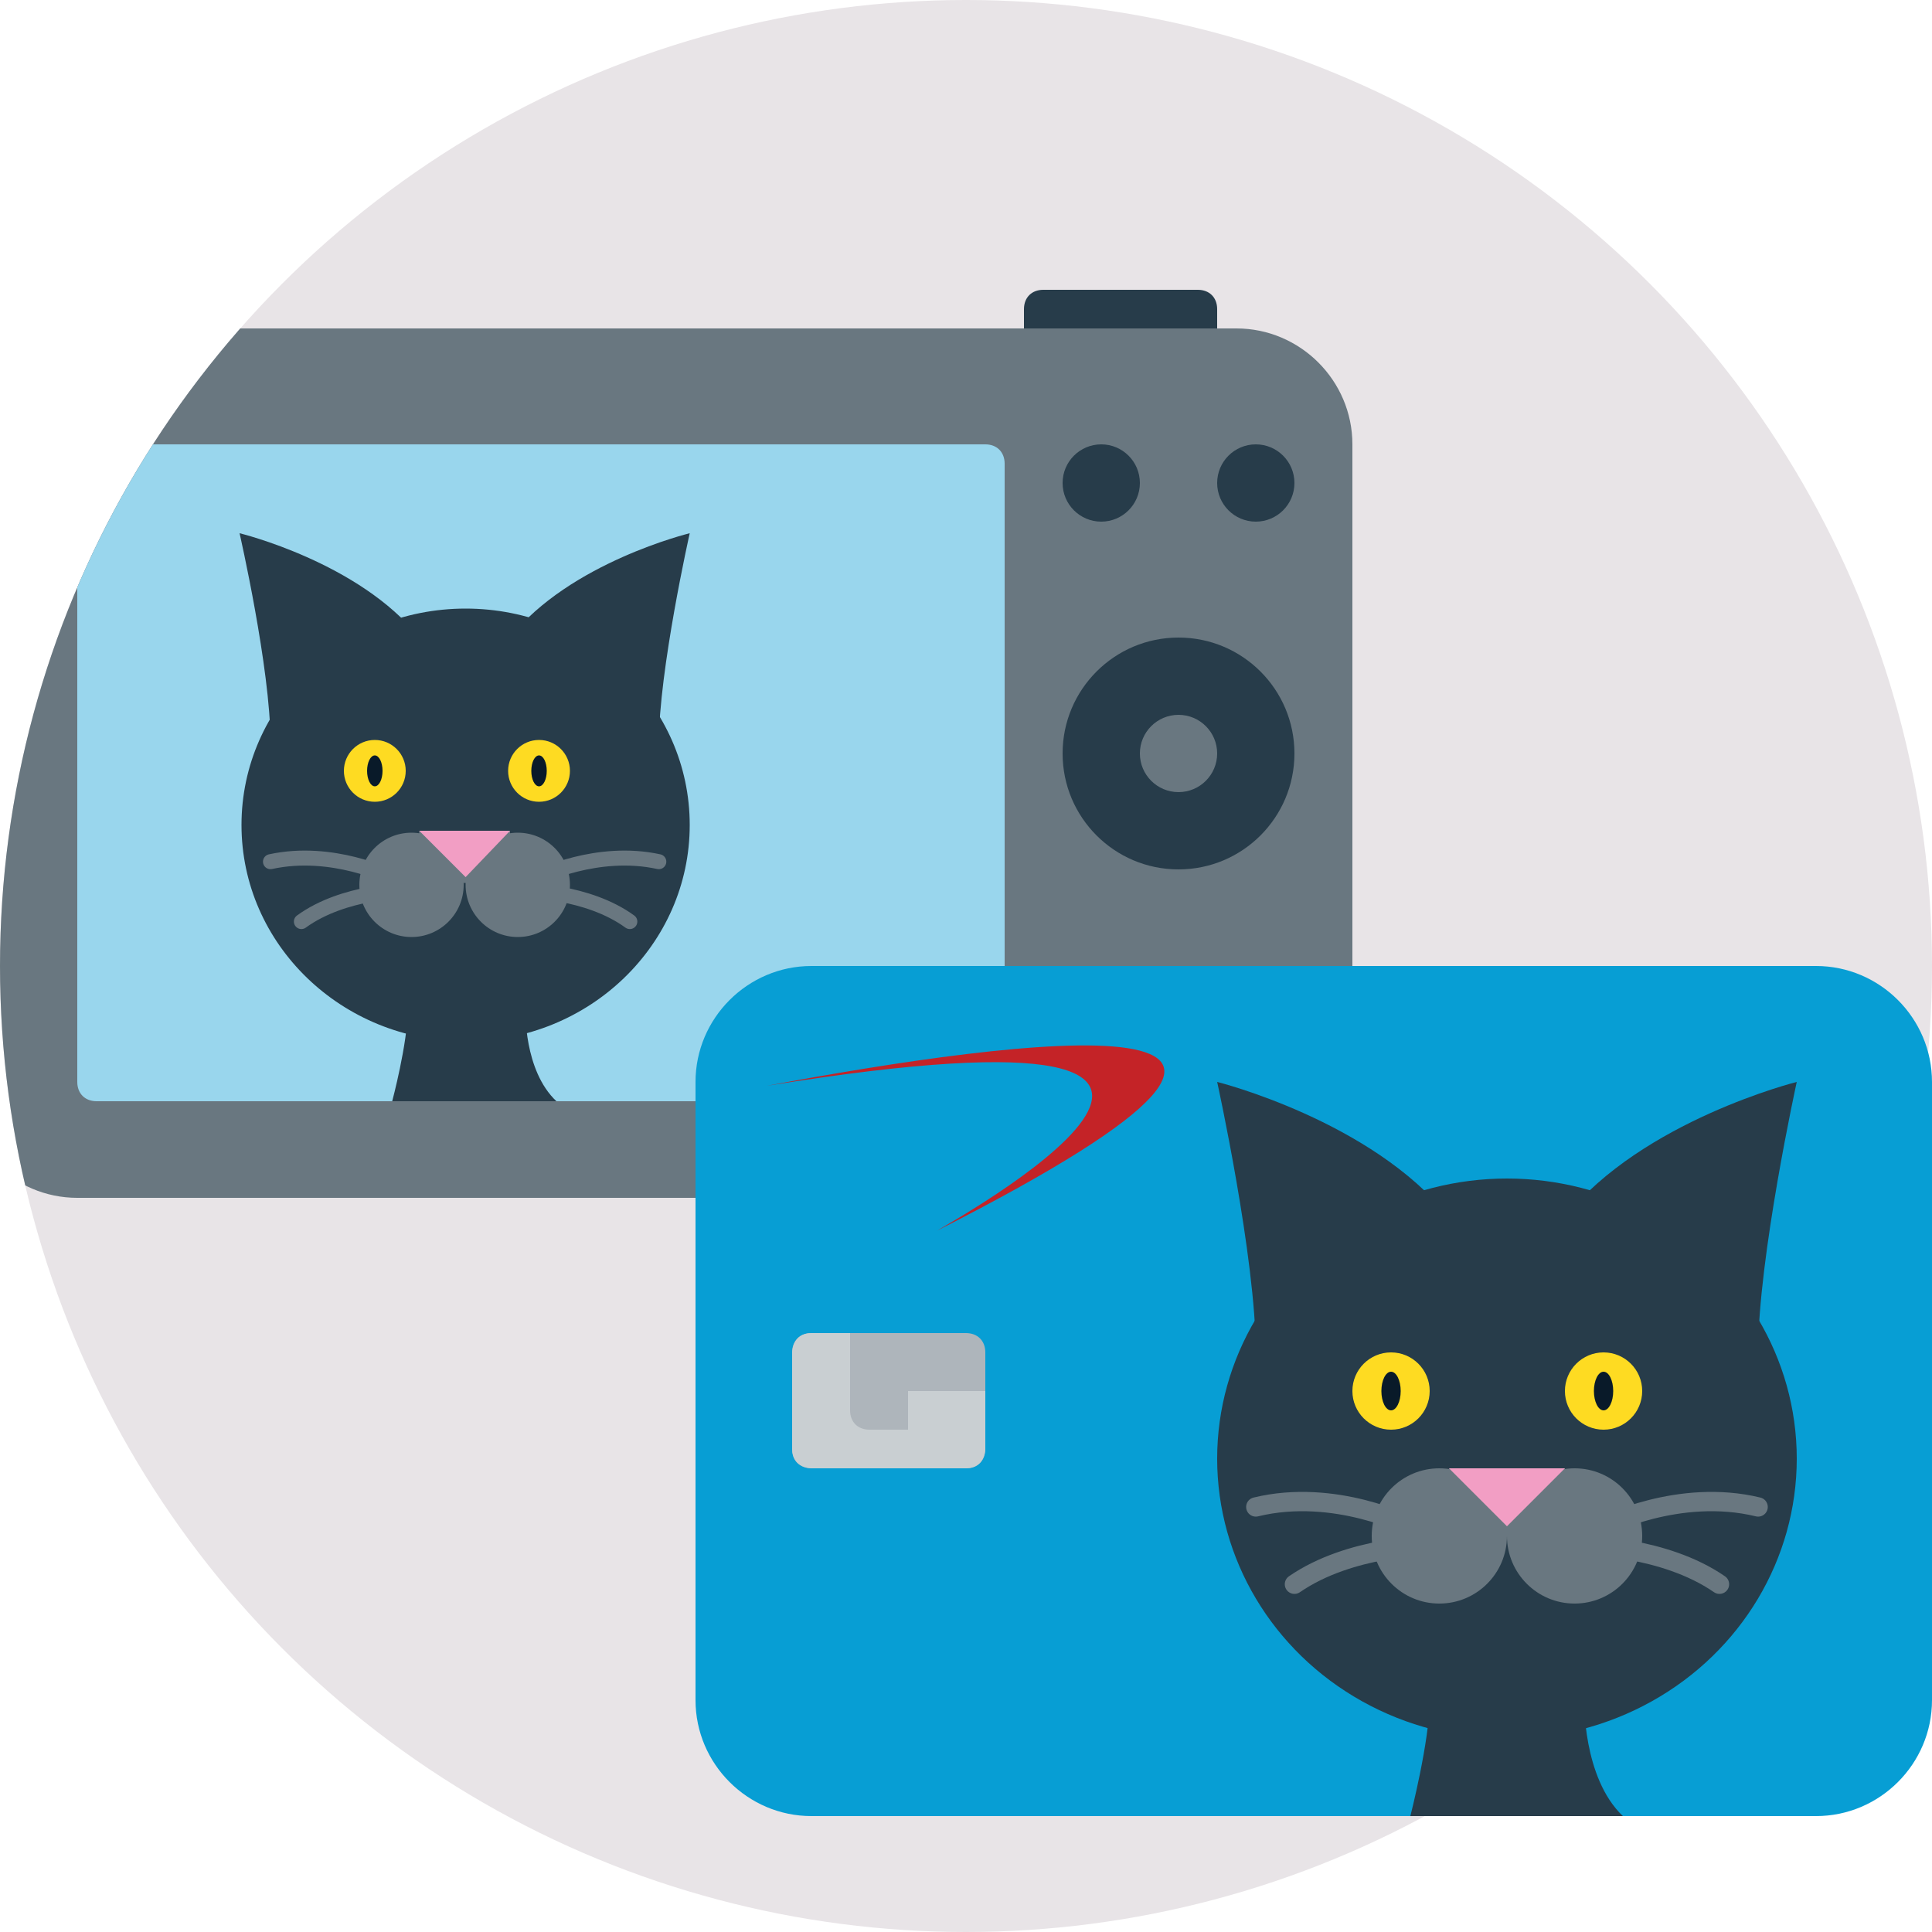 <svg xmlns="http://www.w3.org/2000/svg" xmlns:xlink="http://www.w3.org/1999/xlink" viewBox="0 0 100 100"><circle fill="#E8E4E7" cx="50" cy="50" r="50"/><defs><circle id="a" cx="50" cy="50" r="50"/></defs><clipPath id="b"><use xlink:href="#a" overflow="visible"/></clipPath><g clip-path="url(#b)"><path fill="#697780" d="M64 17H4c-3.3 0-6 2.7-6 6v33c0 3.3 2.7 6 6 6h60c3.3 0 6-2.7 6-6V23c0-3.3-2.7-6-6-6z"/><path fill="#99D6ED" d="M51 57H5c-.6 0-1-.4-1-1V24c0-.6.4-1 1-1h46c.6 0 1 .4 1 1v32c0 .6-.4 1-1 1z"/><defs><path id="c" d="M51 57H5c-.6 0-1-.4-1-1V24c0-.6.4-1 1-1h46c.6 0 1 .4 1 1v32c0 .6-.4 1-1 1z"/></defs><clipPath id="d"><use xlink:href="#c" overflow="visible"/></clipPath><g clip-path="url(#d)"><ellipse fill-rule="evenodd" clip-rule="evenodd" fill="#273C4A" cx="24.1" cy="42.7" rx="11.6" ry="11.2"/><path fill-rule="evenodd" clip-rule="evenodd" fill="#273C4A" d="M21.7 33c-3.1-3.9-9.3-5.4-9.3-5.4s1.6 7 1.6 10.8c0 1 10.5-2 7.7-5.4zM26.4 33c3.1-3.9 9.3-5.4 9.3-5.4s-1.6 7.1-1.6 10.9c0 .9-10.5-2.1-7.7-5.5zM27.2 52.3s-.1 3.1 1.6 4.7h-8.5s.8-3 .8-4.7 3-3.1 6.1 0z"/><circle fill-rule="evenodd" clip-rule="evenodd" fill="#697780" cx="26.8" cy="45.8" r="2.7"/><circle fill-rule="evenodd" clip-rule="evenodd" fill="#697780" cx="21.3" cy="45.8" r="2.7"/><path fill-rule="evenodd" clip-rule="evenodd" fill="#697780" d="M21.7 43h4.7v2.7h-4.7z"/><path fill-rule="evenodd" clip-rule="evenodd" fill="#F29EC4" d="M21.7 43h4.7l-2.3 2.4"/><circle fill-rule="evenodd" clip-rule="evenodd" fill="#FEDB22" cx="19.4" cy="39.9" r="1.6"/><circle fill-rule="evenodd" clip-rule="evenodd" fill="#FEDB22" cx="27.9" cy="39.9" r="1.6"/><ellipse fill="#091A29" cx="19.4" cy="39.9" rx=".4" ry=".8"/><ellipse fill="#091A29" cx="27.9" cy="39.9" rx=".4" ry=".8"/><path fill="none" stroke="#697780" stroke-width=".776" stroke-linecap="round" stroke-linejoin="round" stroke-miterlimit="10" d="M20.2 45.4s-3-1.5-6.2-.8M21 46.1s-3.2 0-5.4 1.6M27.9 45.4s3-1.5 6.2-.8M27.2 46.1s3.2 0 5.4 1.6"/></g><circle fill="#273C4A" cx="61" cy="39" r="6"/><circle fill="#697780" cx="61" cy="39" r="2"/><circle fill="#273C4A" cx="57" cy="53" r="2"/><circle fill="#273C4A" cx="65" cy="53" r="2"/><circle fill="#273C4A" cx="57" cy="25" r="2"/><circle fill="#273C4A" cx="65" cy="25" r="2"/><path fill="#273C4A" d="M63 17H53v-1c0-.6.4-1 1-1h8c.6 0 1 .4 1 1v1z"/></g><g><path fill-rule="evenodd" clip-rule="evenodd" fill="#079ED4" d="M94 94H42c-3.3 0-6-2.7-6-6V56c0-3.3 2.7-6 6-6h52c3.3 0 6 2.7 6 6v32c0 3.3-2.7 6-6 6z"/><ellipse fill-rule="evenodd" clip-rule="evenodd" fill="#273C4A" cx="78" cy="75.5" rx="15" ry="14.5"/><path fill-rule="evenodd" clip-rule="evenodd" fill="#273C4A" d="M75 63c-4-5-12-7-12-7s2 9.1 2 14c0 1.3 13.6-2.5 10-7zM81 63c4-5 12-7 12-7s-2 9.1-2 14c0 1.3-13.6-2.5-10-7zM82 88s-.1 4 2 6H73s1-3.9 1-6 4-4 8 0z"/><circle fill-rule="evenodd" clip-rule="evenodd" fill="#697780" cx="81.5" cy="79.5" r="3.5"/><circle fill-rule="evenodd" clip-rule="evenodd" fill="#697780" cx="74.5" cy="79.5" r="3.5"/><path fill-rule="evenodd" clip-rule="evenodd" fill="#697780" d="M75 76h6v3.5h-6z"/><path fill-rule="evenodd" clip-rule="evenodd" fill="#F29EC4" d="M75 76h6l-3 3"/><circle fill-rule="evenodd" clip-rule="evenodd" fill="#FEDB22" cx="72" cy="72" r="2"/><circle fill-rule="evenodd" clip-rule="evenodd" fill="#FEDB22" cx="83" cy="72" r="2"/><ellipse fill="#091A29" cx="72" cy="72" rx=".5" ry="1"/><ellipse fill="#091A29" cx="83" cy="72" rx=".5" ry="1"/><path fill="none" stroke="#697780" stroke-linecap="round" stroke-linejoin="round" stroke-miterlimit="10" d="M73 79s-3.9-2-8-1M74 80s-4.1 0-7 2M83 79s3.9-2 8-1M82 80s4.1 0 7 2"/><path fill="#C42327" d="M39.7 56.2c12.8-2.4 34-5.3 8.8 7.5.1-.1 22.9-12.6-8.8-7.5z"/><path fill-rule="evenodd" clip-rule="evenodd" fill="#AEB5BB" d="M50 76h-8c-.6 0-1-.4-1-1v-5c0-.6.4-1 1-1h8c.6 0 1 .4 1 1v5c0 .6-.4 1-1 1z"/></g><path fill-rule="evenodd" clip-rule="evenodd" fill="#C9CFD2" d="M44 69v4c0 .6.4 1 1 1h2v-2h4v3s0 1-1 1h-8s-1 0-1-1v-5s0-1 1-1h2z"/></svg>